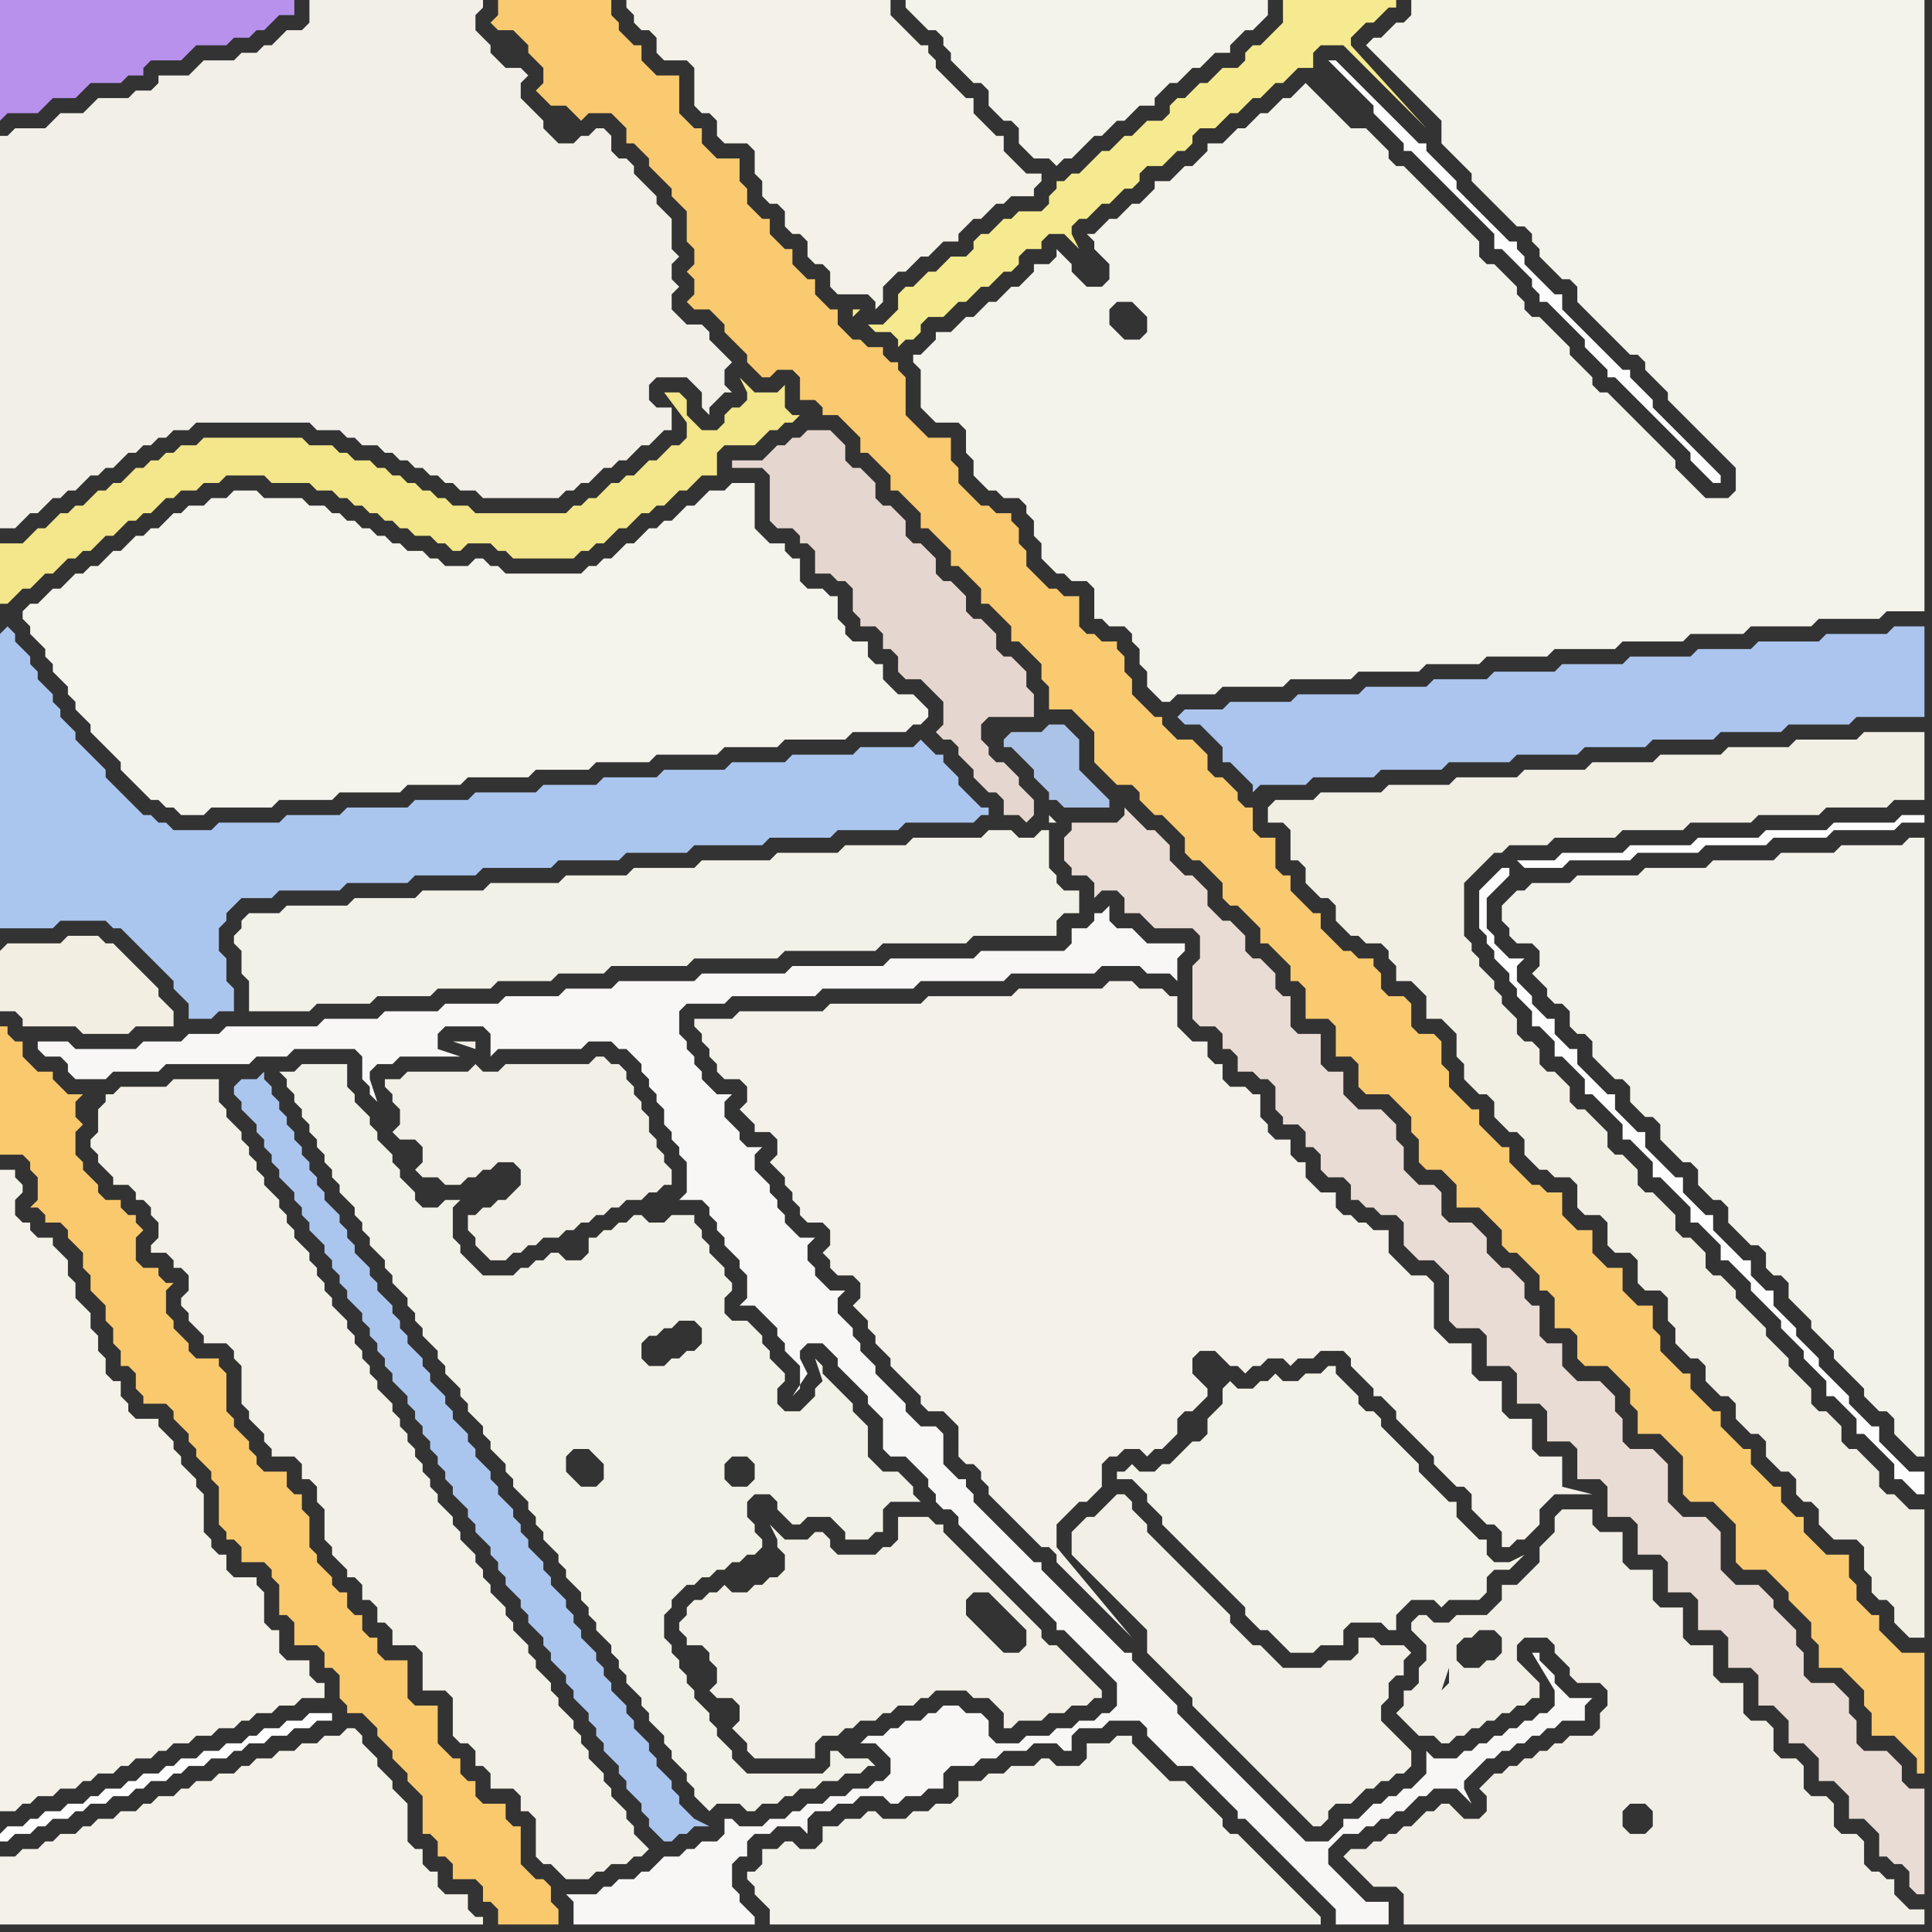 <svg width="256" height="256" xmlns="http://www.w3.org/2000/svg"><rect width="100%" height="100%" fill="#333333" stroke="none"/><script> 
var tempColor;
function hoverPath(evt){
obj = evt.target;
tempColor = obj.getAttribute("fill");
obj.setAttribute("fill","red");
//alert(tempColor);
//obj.setAttribute("stroke","red");}
function recoverPath(evt){
obj = evt.target;
obj.setAttribute("fill", tempColor);
//obj.setAttribute("stroke", tempColor);
}</script><path onmouseover="hoverPath(evt)" onmouseout="recoverPath(evt)" fill="rgb(243,241,232)" d="M  0,248l 0,7 64,0 0,-1 -1,0 -1,-1 0,-2 -3,0 -1,-1 0,-2 -1,0 -1,-1 0,-2 -1,0 -1,-1 0,-5 -1,-1 -1,-1 0,-1 -1,-1 -1,-1 0,-1 -1,-1 -1,-1 0,-1 -1,-1 -1,0 -1,1 -2,0 -1,1 -2,0 -1,1 -2,0 -1,1 -2,0 -1,1 -1,0 -1,1 -2,0 -1,1 -2,0 -1,1 -1,0 -1,1 -2,0 -1,1 -1,0 -1,1 -2,0 -1,1 -2,0 -1,1 -1,0 -1,1 -2,0 -1,1 -1,0 -1,1 -2,0 -1,1 -2,0Z"/>
<path onmouseover="hoverPath(evt)" onmouseout="recoverPath(evt)" fill="rgb(171,198,238)" d="M  31,144l 0,1 1,1 0,1 1,1 1,1 0,1 1,1 0,1 1,1 0,1 1,1 0,1 1,1 1,1 0,1 1,1 0,1 1,1 0,1 1,1 1,1 0,1 1,1 0,1 1,1 0,1 1,1 0,1 1,1 1,1 0,1 1,1 0,1 1,1 0,1 1,1 0,1 1,1 0,1 1,1 1,1 0,1 1,1 0,1 1,1 0,1 1,1 0,1 1,1 0,1 1,1 0,1 1,1 0,1 1,1 1,1 0,1 1,1 0,1 1,1 1,1 0,1 1,1 0,1 1,1 0,1 1,1 1,1 0,1 1,1 0,1 1,1 1,1 0,1 1,1 0,1 1,1 1,1 0,1 1,1 0,1 1,1 1,1 0,1 1,1 0,1 1,1 0,1 1,1 1,1 0,1 1,1 0,1 1,1 1,1 0,1 1,1 0,1 1,1 1,1 1,0 1,-1 1,0 1,-1 2,0 -2,-1 -1,-1 -1,-1 0,-1 -1,-1 0,-1 -1,-1 -1,-1 0,-1 -1,-1 0,-1 -1,-1 -1,-1 0,-1 -1,-1 0,-1 -1,-1 -1,-1 0,-1 -1,-1 0,-1 -1,-1 0,-1 -1,-1 -1,-1 0,-1 -1,-1 0,-1 -1,-1 0,-1 -1,-1 -1,-1 0,-1 -1,-1 0,-1 -1,-1 -1,-1 0,-1 -1,-1 0,-1 -1,-1 0,-1 -1,-1 -1,-1 0,-1 -1,-1 0,-1 -1,-1 -1,-1 0,-1 -1,-1 0,-1 -1,-1 -1,-1 0,-1 -1,-1 0,-1 -1,-1 -1,-1 0,-1 -1,-1 0,-1 -1,-1 -1,-1 0,-1 -1,-1 0,-1 -1,-1 0,-1 -1,-1 -1,-1 0,-1 -1,-1 0,-1 -1,-1 -1,-1 0,-1 -1,-1 0,-1 -1,-1 0,-1 -1,-1 -1,-1 0,-1 -1,-1 0,-1 -1,-1 0,-1 -1,-1 0,-1 -1,-1 0,-1 -1,-1 0,-1 -1,-1 0,-1 -1,-1 0,-1 -1,-1 0,-1 -1,1 -2,0 -1,1Z"/>
<path onmouseover="hoverPath(evt)" onmouseout="recoverPath(evt)" fill="rgb(242,241,231)" d="M  38,144l 0,0 1,1 0,1 1,1 0,1 1,1 0,1 1,1 0,1 1,1 0,1 1,1 0,1 1,1 0,1 1,1 1,1 0,1 1,1 0,1 1,1 0,1 1,1 1,1 0,1 1,1 0,1 2,2 0,1 1,1 0,1 1,1 0,1 1,1 1,1 0,1 1,1 0,1 1,1 1,1 0,1 1,1 0,1 1,1 1,1 0,1 1,1 0,1 1,1 1,1 0,1 1,1 0,1 1,1 1,1 0,1 1,1 0,1 1,1 0,1 1,1 1,1 0,1 1,1 0,1 1,1 1,1 0,1 1,1 0,1 1,1 0,1 1,1 1,1 0,1 1,1 0,1 1,1 0,1 1,1 1,1 0,1 1,1 0,1 1,1 1,1 0,1 1,1 0,1 1,1 1,1 0,1 1,1 0,1 1,1 1,1 1,-1 3,0 1,1 1,0 1,-1 2,0 1,-1 1,0 1,-1 2,0 1,-1 2,0 1,-1 2,0 1,-1 1,0 -1,-1 -3,0 -1,-1 -1,0 0,2 -1,1 -10,0 -1,-1 -1,-1 0,-1 -1,-1 -1,-1 0,-1 -1,-1 0,-1 -1,-1 -1,-1 0,-1 -1,-1 0,-1 -1,-1 0,-1 -1,-1 0,-1 -1,-1 0,-3 1,-1 0,-1 1,-1 1,-1 1,0 1,-1 1,0 1,-1 1,0 1,-1 1,0 1,-1 1,0 1,-1 0,-1 -1,-1 0,-1 -1,-1 0,-2 1,-1 2,0 1,1 0,1 1,1 1,1 1,0 1,-1 3,0 1,1 1,1 0,1 3,0 1,-1 1,0 0,-3 1,-1 4,0 -1,-1 0,-1 -1,-1 -1,-1 -2,0 -1,-1 -1,-1 0,-4 -1,-1 -1,-1 0,-1 -1,-1 -1,-1 -1,-1 -1,-1 0,-1 -1,-1 1,3 -1,1 0,1 -1,1 -1,1 -2,0 -1,-1 0,-2 1,-1 0,-1 -1,-1 0,0 -1,-1 0,-1 -1,-1 0,-1 -1,-1 -1,-1 -2,0 -1,-1 0,-2 1,-1 0,-1 -1,-1 0,-1 -1,-1 -1,-1 0,-1 -1,-1 0,-1 -1,-1 0,-1 -3,0 -1,1 -2,0 -1,-1 -1,0 -1,1 -1,0 -1,1 -1,0 -1,1 -1,0 0,2 -1,1 -2,0 -1,-1 -1,0 -1,1 -1,0 -1,1 -1,0 -1,1 -4,0 -1,-1 -1,-1 -1,-1 0,-1 -1,-1 0,-4 1,-1 -2,0 -1,1 -2,0 -1,-1 0,-1 -1,-1 -1,-1 0,-1 -1,-1 0,-1 -1,-1 -1,-1 0,-1 -1,-1 0,-1 -1,-1 -1,-1 0,-1 -1,-1 0,-3 -6,0 -1,1 -2,0 1,1 0,1 61,53 -2,0 -1,-1 0,-2 1,-1 2,0 1,1 0,2 -1,1 -61,-53 55,32 0,2 -1,1 -1,0 -1,1 -1,0 -1,1 -2,0 -1,-1 0,-2 1,-1 1,0 1,-1 1,0 1,-1 2,0 1,1 -55,-32 38,52 -1,-1 0,-2 1,-1 2,0 2,2 0,2 -1,1 -2,0 -1,-1 -38,-52Z"/>
<path onmouseover="hoverPath(evt)" onmouseout="recoverPath(evt)" fill="rgb(243,242,234)" d="M  100,248l -1,0 0,1 1,1 0,1 1,1 1,1 0,2 73,0 0,-1 -1,-1 0,0 -1,-1 -1,-1 -1,-1 -1,-1 -1,-1 -1,-1 -1,-1 -1,-1 -1,-1 -1,-1 -1,0 -1,-1 0,-1 -1,-1 -1,-1 -1,-1 -1,-1 -1,-1 -2,0 -1,-1 -1,-1 -1,-1 -1,-1 -1,-1 0,-1 -2,0 -1,1 -3,0 0,2 -1,1 -3,0 -1,-1 -1,0 -1,1 -3,0 -1,1 -2,0 -1,1 -3,0 0,2 -1,1 -2,0 -1,1 -2,0 -1,1 -3,0 -1,-1 -1,0 -1,1 -2,0 -1,1 -2,0 0,2 -1,1 -2,0 -1,-1 -1,0 -1,1 -2,0 0,2 -1,1Z"/>
<path onmouseover="hoverPath(evt)" onmouseout="recoverPath(evt)" fill="rgb(243,241,233)" d="M  175,179l 3,0 1,1 0,1 1,1 1,1 1,1 0,1 1,0 1,1 1,1 0,1 1,1 1,1 1,1 1,1 1,1 0,1 1,1 1,1 1,1 1,0 1,1 0,2 1,1 1,1 1,0 1,1 0,2 1,0 1,-1 1,0 1,-1 1,-1 0,-2 1,-1 1,-1 5,0 -4,-1 0,-4 -3,0 -1,-1 0,-4 -3,0 -1,-1 0,-4 -3,0 -1,-1 0,-4 -3,0 -1,-1 -1,-1 0,-6 -1,-1 -2,0 -1,-1 -1,-1 -1,-1 0,-3 -2,0 -1,-1 -1,0 -1,-1 -1,0 -1,-1 0,-2 -2,0 -1,-1 -1,-1 0,-2 -1,0 -1,-1 0,-2 -2,0 -1,-1 0,-1 -1,-1 0,-3 -1,0 -1,-1 -2,0 -1,-1 0,-2 -1,0 -1,-1 0,-2 -2,0 -1,-1 -1,-1 0,-4 -1,0 -1,-1 -3,0 -1,-1 -3,0 -1,1 -11,0 -1,1 -11,0 -1,1 -12,0 -1,1 -11,0 -1,1 -5,0 0,1 1,1 0,1 1,1 0,1 1,1 0,1 1,1 2,0 1,1 0,2 -1,1 1,1 1,1 0,1 2,0 1,1 0,2 -1,1 1,1 0,0 1,1 0,1 1,1 0,1 1,1 0,1 1,1 2,0 1,1 0,2 -1,1 1,1 0,1 1,1 2,0 1,1 0,2 -1,1 1,1 0,0 1,1 0,1 1,1 0,1 1,1 1,1 0,1 1,1 1,1 1,1 1,1 0,1 1,1 2,0 1,1 1,1 0,4 1,1 1,0 1,1 0,1 1,1 0,1 1,1 1,1 1,1 1,1 1,1 1,1 1,1 1,0 1,1 0,1 1,1 1,1 1,1 1,1 1,1 1,1 1,1 1,1 1,1 1,1 -10,-12 0,-3 3,-3 1,0 1,-1 1,-1 0,-3 1,-1 1,0 1,-1 2,0 1,1 1,-1 1,0 1,-1 1,-1 0,-2 1,-1 1,0 2,-2 0,-1 -1,-1 0,0 -1,-1 0,-2 1,-1 2,0 1,1 1,1 1,0 1,1 1,-1 1,0 1,-1 2,0 1,1 1,-1 2,0 1,-1Z"/>
<path onmouseover="hoverPath(evt)" onmouseout="recoverPath(evt)" fill="rgb(253,253,253)" d="M  177,8l -1,0 1,1 0,0 3,3 1,1 1,1 0,1 1,1 1,1 1,1 1,1 0,1 1,0 1,1 1,1 1,1 1,1 1,1 1,1 1,1 1,1 1,1 1,1 1,1 0,2 1,0 1,1 1,1 1,1 1,1 0,1 1,1 0,1 1,0 1,1 1,1 1,1 1,1 1,1 0,1 1,1 1,1 1,1 0,1 1,0 1,1 1,1 1,1 1,1 1,1 1,1 1,1 1,1 1,1 1,1 0,1 1,1 1,1 1,1 1,0 0,-1 -1,-1 0,0 -1,-1 -1,-1 -1,-1 -1,-1 -1,-1 -1,-1 -1,-1 -1,-1 0,-1 -1,-1 -1,-1 -1,-1 0,-1 -1,0 -1,-1 -1,-1 -1,-1 -1,-1 -1,-1 -1,-1 -1,-1 -1,-1 0,-2 -1,0 -1,-1 -1,-1 -1,-1 -1,-1 0,-1 -1,-1 0,-1 -1,0 -1,-1 -1,-1 -1,-1 -1,-1 -1,-1 -1,-1 -1,-1 0,-1 -1,-1 -1,-1 -1,-1 -1,-1 0,-1 -1,0 -1,-1 -1,-1 -1,-1 -1,-1 -1,-1 -1,-1 -1,-1 -1,-1 -1,-1 -1,-1 -1,-1Z"/>
<path onmouseover="hoverPath(evt)" onmouseout="recoverPath(evt)" fill="rgb(241,238,229)" d="M  218,243l -2,0 -1,-1 0,-2 1,-1 2,0 1,1 0,2 -1,1 13,12 24,0 0,-2 -2,0 -1,-1 -1,-1 0,-2 -1,0 -1,-1 -1,0 -1,-1 0,-3 -1,-1 -2,0 -1,-1 0,-3 -1,-1 -2,0 -1,-1 0,-3 -1,-1 -2,0 -1,-1 0,-3 -1,-1 -2,0 -1,-1 0,-4 -3,0 -1,-1 0,-4 -3,0 -1,-1 0,-4 -3,0 -1,-1 0,-4 -3,0 -1,-1 0,-4 -3,0 -1,-1 0,-2 -4,0 -1,1 0,2 -1,1 -1,1 0,2 -1,1 -1,1 -1,1 -2,0 0,2 -2,2 -4,0 -1,1 -2,0 -1,-1 -1,0 -1,1 0,1 1,1 0,0 1,1 0,2 -1,1 0,2 -1,1 -1,0 0,2 -1,1 1,1 0,0 1,1 1,1 2,0 1,1 1,0 1,-1 1,0 1,-1 1,0 1,-1 1,0 1,-1 1,0 1,-1 1,0 1,-1 1,0 0,-2 -1,-1 0,0 -1,-1 -1,-1 0,-2 1,-1 3,0 1,1 0,1 1,1 1,1 0,1 1,1 3,0 1,1 0,2 -1,1 0,2 -1,1 -3,0 -1,1 -1,0 -1,1 -1,0 -1,1 -1,0 -1,1 -1,0 -1,1 -1,0 -2,2 1,1 0,2 -1,1 -2,0 -1,-1 -1,-1 -1,0 -1,1 -1,0 -1,1 -1,1 -1,0 -1,1 -1,0 -1,1 -1,0 -1,1 -2,0 -1,1 1,1 0,0 1,1 1,1 1,1 3,0 1,1 0,4 45,0 -13,-12 -31,9 2,0 1,-1 1,0 1,-1 1,0 1,-1 1,0 1,-1 0,0 -9,4 31,-9 -22,4 0,-1 -1,-1 0,0 1,2 22,-4 -24,2 -1,0 -1,1 -1,0 -1,1 -1,0 -1,1 -1,0 -1,1 0,0 8,-4 24,-2 -32,7 0,0 32,-7 -29,-19 0,0 29,19 -19,-26 0,2 -1,1 -1,0 -1,1 -2,0 -1,-1 0,-2 1,-1 1,0 1,-1 2,0 1,1 19,26 -26,-22 0,2 -1,1 0,0 1,-3 26,22 -27,-23 0,0 27,23Z"/>
<path onmouseover="hoverPath(evt)" onmouseout="recoverPath(evt)" fill="rgb(250,201,109)" d="M  1,137l 0,-1 -1,0 0,17 3,0 1,1 0,1 1,1 0,3 -1,1 1,0 1,1 0,1 2,0 1,1 0,1 1,1 1,1 0,2 1,1 0,2 1,1 1,1 0,2 1,1 0,2 1,1 0,2 1,0 1,1 0,2 1,1 0,1 3,0 1,1 0,1 1,1 1,1 0,1 1,1 0,1 1,1 1,1 0,1 1,1 0,5 1,1 0,1 1,0 1,1 0,2 3,0 1,1 0,1 1,1 0,4 1,0 1,1 0,3 3,0 1,1 0,2 1,0 1,1 0,3 1,1 0,1 2,0 1,1 1,1 0,1 1,1 1,1 0,1 1,1 1,1 0,1 1,1 1,1 0,5 1,0 1,1 0,2 1,0 1,1 0,2 3,0 1,1 0,2 1,0 1,1 0,2 8,0 0,-2 -1,-1 0,-2 -1,-1 -1,0 -1,-1 -1,-1 0,-5 -1,0 -1,-1 0,-2 -3,0 -1,-1 0,-2 -1,0 -1,-1 0,-2 -1,0 -1,-1 -1,-1 0,-5 -3,0 -1,-1 0,-5 -3,0 -1,-1 0,-2 -1,0 -1,-1 0,-2 -1,0 -1,-1 0,-2 -1,0 -1,-1 0,-1 -1,-1 -1,-1 0,-1 -1,-1 0,-4 -1,-1 0,-2 -1,0 -1,-1 0,-2 -3,0 -1,-1 0,-1 -1,-1 0,-1 -1,-1 -1,-1 0,-1 -1,-1 0,-5 -1,-1 0,-1 -3,0 -1,-1 0,-1 -1,-1 -1,-1 0,-1 -1,-1 0,-3 1,-1 -1,0 -1,-1 0,-1 -2,0 -1,-1 0,-3 1,-1 -1,-1 0,-1 -1,0 -1,-1 0,-1 -2,0 -1,-1 0,-1 -1,-1 -1,-1 0,-1 -1,-1 0,-3 1,-1 -1,-1 0,-2 1,-1 -2,0 -2,-2 0,-1 -2,0 -1,-1 -1,-1 0,-2 -1,0 -1,-1Z"/>
<path onmouseover="hoverPath(evt)" onmouseout="recoverPath(evt)" fill="rgb(244,243,236)" d="M  3,81l 0,1 1,1 0,1 1,1 1,1 0,1 1,1 0,1 1,1 1,1 0,1 1,1 0,1 1,1 1,1 0,1 1,1 1,1 1,1 1,1 0,1 1,1 1,1 1,1 1,1 1,0 1,1 1,0 1,1 3,0 1,-1 8,0 1,-1 7,0 1,-1 8,0 1,-1 7,0 1,-1 8,0 1,-1 7,0 1,-1 7,0 1,-1 8,0 1,-1 7,0 1,-1 8,0 1,-1 7,0 1,-1 1,0 1,-1 0,-1 -1,-1 0,0 -1,-1 -2,0 -1,-1 -1,-1 0,-2 -1,0 -1,-1 0,-2 -2,0 -1,-1 0,-1 -1,-1 0,-3 -1,0 -1,-1 -2,0 -1,-1 0,-3 -1,0 -1,-1 0,-1 -2,0 -1,-1 -1,-1 0,-6 -3,0 -1,1 -2,0 -1,1 -1,1 -1,0 -2,2 -1,0 -1,1 -1,0 -1,1 -1,1 -1,0 -1,1 -1,1 -1,0 -1,1 -1,0 -1,1 -10,0 -1,-1 -1,0 -1,-1 -1,0 -1,1 -3,0 -1,-1 -1,0 -1,-1 -2,0 -1,-1 -1,0 -1,-1 -1,0 -1,-1 -1,0 -1,-1 -1,0 -1,-1 -1,0 -1,-1 -2,0 -1,-1 -5,0 -1,-1 -3,0 -1,1 -2,0 -1,1 -2,0 -1,1 -1,0 -1,1 -1,1 -1,0 -1,1 -1,0 -1,1 -1,1 -1,0 -1,1 -1,1 -1,0 -1,1 -1,0 -2,2 -1,0 -1,1 -1,1 -1,0 -1,1Z"/>
<path onmouseover="hoverPath(evt)" onmouseout="recoverPath(evt)" fill="rgb(250,202,112)" d="M  71,0l -5,0 0,2 -1,1 1,1 2,0 1,1 1,1 0,1 1,1 1,1 0,2 -1,1 1,1 1,1 2,0 1,1 1,1 1,-1 3,0 1,1 1,1 0,2 1,0 1,1 1,1 0,1 1,1 1,1 1,1 0,1 1,1 1,1 0,4 1,1 0,2 -1,1 1,1 0,2 -1,1 1,1 2,0 1,1 1,1 0,1 1,1 1,1 1,1 0,1 1,1 1,1 1,0 1,-1 2,0 1,1 0,3 2,0 1,1 0,1 2,0 1,1 1,1 1,1 0,2 1,0 1,1 1,1 1,1 0,2 1,0 1,1 1,1 1,1 0,2 1,0 1,1 1,1 1,1 0,2 1,0 1,1 1,1 1,1 0,2 1,0 1,1 1,1 1,1 0,2 1,0 1,1 1,1 1,1 0,2 1,1 0,3 3,0 1,1 1,1 1,1 0,4 1,1 1,1 1,1 2,0 1,1 0,1 1,1 1,1 1,0 1,1 1,1 1,1 0,2 1,1 1,0 1,1 1,1 1,1 0,2 1,1 1,0 1,1 1,1 1,1 0,2 1,0 1,1 1,1 1,1 0,2 1,0 1,1 0,4 3,0 1,1 0,4 2,0 1,1 0,3 1,1 3,0 1,1 1,1 1,1 0,2 1,1 0,3 1,1 2,0 1,1 1,1 0,3 3,0 1,1 1,1 1,1 0,2 1,1 1,0 1,1 1,1 1,1 0,2 1,0 1,1 0,4 2,0 1,1 0,3 1,1 3,0 1,1 1,1 1,1 0,2 1,1 0,3 3,0 1,1 1,1 1,1 0,5 1,1 3,0 1,1 1,1 1,1 0,5 1,1 3,0 1,1 1,1 1,1 0,1 1,1 1,1 1,1 0,2 1,1 0,3 3,0 1,1 1,1 1,1 0,2 1,1 0,3 3,0 1,1 1,1 1,1 0,2 1,0 0,-16 -3,0 -1,-1 -1,-1 -1,-1 0,-2 -1,0 -1,-1 -1,-1 0,-2 -1,-1 0,-3 -3,0 -1,-1 -1,-1 -1,-1 0,-2 -1,0 -1,-1 -1,-1 0,-2 -1,0 -1,-1 -1,-1 -1,-1 0,-2 -1,0 -1,-1 -1,-1 -1,-1 0,-2 -1,0 -1,-1 -1,-1 -1,-1 0,-2 -1,0 -1,-1 -1,-1 -1,-1 0,-2 -1,-1 0,-3 -2,0 -1,-1 -1,-1 0,-3 -2,0 -1,-1 -1,-1 0,-3 -2,0 -1,-1 -1,-1 0,-3 -2,0 -1,-1 -1,0 -1,-1 -1,-1 -1,-1 0,-2 -1,0 -1,-1 -1,-1 -1,-1 0,-2 -1,0 -1,-1 -1,-1 -1,-1 0,-2 -1,-1 0,-3 -1,-1 -2,0 -1,-1 0,-3 -1,-1 -2,0 -1,-1 0,-2 -1,-1 0,-1 -2,0 -1,-1 -1,0 -1,-1 -1,-1 -1,-1 0,-2 -1,0 -1,-1 -1,-1 -1,-1 0,-2 -1,0 -1,-1 0,-4 -2,0 -1,-1 0,-3 -1,0 -1,-1 0,-1 -1,-1 -1,-1 -1,0 -1,-1 0,-2 -1,-1 -1,-1 -2,0 -1,-1 -1,-1 0,-1 -1,0 -1,-1 -1,-1 -1,-1 0,-2 -1,-1 0,-2 -1,-1 0,-1 -2,0 -1,-1 -1,0 -1,-1 0,-4 -2,0 -1,-1 -1,0 -1,-1 -1,-1 -1,-1 0,-2 -1,-1 0,-2 -1,-1 0,-1 -2,0 -1,-1 -1,0 -1,-1 -1,-1 -1,-1 0,-2 -1,-1 0,-3 -3,0 -1,-1 -1,-1 -1,-1 0,-5 -1,-1 0,-1 -1,0 -1,-1 0,-1 -2,0 -1,-1 -1,0 -1,-1 -1,-1 0,-2 -1,0 -1,-1 -1,-1 0,-2 -1,0 -1,-1 -1,-1 0,-2 -1,0 -1,-1 -1,-1 0,-2 -1,0 -1,-1 -1,-1 0,-2 -1,-1 0,-3 -3,0 -1,-1 -1,-1 0,-2 -1,0 -1,-1 -1,-1 0,-5 -3,0 -1,-1 -1,-1 0,-2 -1,0 -1,-1 -1,-1 0,-1 -1,-1 0,-2Z"/>
<path onmouseover="hoverPath(evt)" onmouseout="recoverPath(evt)" fill="rgb(243,241,232)" d="M  85,0l -2,0 0,1 1,1 0,1 1,1 1,0 1,1 0,2 1,1 3,0 1,1 0,5 1,1 1,0 1,1 0,2 1,1 3,0 1,1 0,3 1,1 0,2 1,1 1,0 1,1 0,2 1,1 1,0 1,1 0,2 1,1 1,0 1,1 0,2 1,1 4,0 1,1 0,1 1,-1 0,-2 1,-1 1,-1 1,0 1,-1 1,-1 1,0 1,-1 1,-1 2,0 0,-1 2,-2 1,0 1,-1 1,-1 1,0 1,-1 3,0 0,-1 1,-1 0,-1 -2,0 -1,-1 -1,-1 -1,-1 0,-2 -1,0 -1,-1 -1,-1 -1,-1 0,-2 -1,0 -1,-1 -1,-1 -1,-1 -1,-1 0,-1 -1,-1 0,-1 -1,0 -1,-1 -1,-1 -1,-1 -1,-1 0,-2Z"/>
<path onmouseover="hoverPath(evt)" onmouseout="recoverPath(evt)" fill="rgb(244,243,235)" d="M  122,0l -2,0 0,1 1,1 0,0 1,1 1,1 1,0 1,1 0,1 1,1 0,1 1,1 1,1 1,1 1,0 1,1 0,2 1,1 1,1 1,0 1,1 0,2 1,1 1,1 2,0 1,1 1,-1 1,0 2,-2 1,-1 1,0 1,-1 1,-1 1,0 1,-1 1,-1 2,0 0,-1 1,-1 1,-1 1,0 2,-2 1,0 1,-1 1,-1 2,0 0,-1 1,-1 1,-1 1,0 1,-1 1,-1 0,-2Z"/>
<path onmouseover="hoverPath(evt)" onmouseout="recoverPath(evt)" fill="rgb(242,239,232)" d="M  1,18l -1,0 0,52 2,0 1,-1 0,0 1,-1 1,0 1,-1 1,-1 1,0 1,-1 1,0 1,-1 1,-1 1,0 1,-1 1,0 1,-1 1,-1 1,0 1,-1 1,0 1,-1 1,0 1,-1 2,0 1,-1 15,0 1,1 3,0 1,1 1,0 1,1 2,0 1,1 1,0 1,1 1,0 1,1 1,0 1,1 1,0 1,1 1,0 1,1 2,0 1,1 10,0 1,-1 1,0 1,-1 1,0 1,-1 1,-1 1,0 1,-1 1,0 1,-1 1,-1 1,0 1,-1 1,-1 1,0 0,-3 -2,0 -1,-1 0,-2 1,-1 4,0 1,1 1,1 0,2 1,1 0,-1 1,-1 0,0 1,-1 1,0 -1,-1 0,-2 1,-1 -1,-1 -1,-1 -1,-1 0,-1 -1,-1 -2,0 -1,-1 -1,-1 0,-2 1,-1 -1,-1 0,-2 1,-1 -1,-1 0,-4 -1,-1 -1,-1 0,-1 -1,-1 -1,-1 -1,-1 0,-1 -1,-1 -1,0 -1,-1 0,-2 -1,-1 -1,0 -1,1 -1,0 -1,1 -2,0 -1,-1 -1,-1 0,-1 -1,-1 -1,-1 -1,-1 0,-2 1,-1 -1,-1 -2,0 -1,-1 -1,-1 0,-1 -1,-1 -1,-1 0,-2 1,-1 0,-1 -23,0 0,3 -1,1 -2,0 -2,2 -1,0 -1,1 -2,0 -1,1 -4,0 -1,1 -1,1 -4,0 0,1 -1,1 -2,0 -1,1 -4,0 -2,2 -3,0 -1,1 -1,1 -4,0 -1,1Z"/>
<path onmouseover="hoverPath(evt)" onmouseout="recoverPath(evt)" fill="rgb(242,241,232)" d="M  32,122l 0,1 -1,1 0,1 1,1 0,3 1,1 0,4 8,0 1,-1 7,0 1,-1 7,0 1,-1 7,0 1,-1 7,0 1,-1 6,0 1,-1 10,0 1,-1 11,0 1,-1 12,0 1,-1 11,0 1,-1 11,0 0,-2 1,-1 2,0 0,-3 -2,0 -1,-1 0,-1 -1,-1 0,-5 -1,0 -1,1 -2,0 -1,-1 -3,0 -1,1 -9,0 -1,1 -8,0 -1,1 -8,0 -1,1 -9,0 -1,1 -8,0 -1,1 -8,0 -1,1 -9,0 -1,1 -8,0 -1,1 -8,0 -1,1 -8,0 -1,1 -4,0 -1,1 107,-13 1,0 -1,-1 0,1 -107,13Z"/>
<path onmouseover="hoverPath(evt)" onmouseout="recoverPath(evt)" fill="rgb(241,239,230)" d="M  63,161l -1,0 0,2 1,1 0,1 1,1 1,1 2,0 1,-1 1,0 1,-1 1,0 1,-1 2,0 1,-1 1,0 1,-1 1,0 1,-1 1,0 1,-1 1,0 1,-1 2,0 1,-1 1,0 1,-1 1,0 0,-2 -1,-1 0,-1 -1,-1 0,-1 -1,-1 0,-2 -1,-1 0,-1 -1,-1 0,-1 -1,-1 0,-1 -1,-1 -1,0 -1,-1 -1,0 -1,1 -11,0 -1,1 -2,0 -1,-1 0,0 -1,1 -8,0 -1,1 -2,0 0,1 1,1 0,1 1,1 0,2 -1,1 1,1 2,0 1,1 0,2 -1,1 1,1 2,0 1,1 2,0 1,-1 1,0 1,-1 1,0 1,-1 2,0 1,1 0,2 -1,1 -1,1 -1,0 -1,1 -1,0 -1,1 0,-23 -3,0 3,1Z"/>
<path onmouseover="hoverPath(evt)" onmouseout="recoverPath(evt)" fill="rgb(172,195,232)" d="M  133,98l 0,1 1,0 1,1 1,1 1,1 0,1 1,1 1,1 0,1 1,0 1,1 6,0 0,-1 -1,-1 0,0 -1,-1 -1,-1 -1,-1 0,-4 -1,-1 -1,-1 -2,0 -1,1 -4,0 -1,1Z"/>
<path onmouseover="hoverPath(evt)" onmouseout="recoverPath(evt)" fill="rgb(243,230,139)" d="M  0,75l 0,5 1,0 1,-1 1,-1 1,0 1,-1 1,-1 1,0 1,-1 1,-1 1,0 1,-1 1,0 1,-1 1,-1 1,0 1,-1 1,-1 1,0 1,-1 1,0 1,-1 1,-1 1,0 1,-1 2,0 1,-1 2,0 1,-1 5,0 1,1 5,0 1,1 2,0 1,1 1,0 1,1 1,0 1,1 1,0 1,1 1,0 1,1 1,0 1,1 2,0 1,1 1,0 1,1 1,0 1,-1 3,0 1,1 1,0 1,1 8,0 1,-1 1,0 1,-1 1,0 1,-1 1,-1 1,0 1,-1 1,-1 1,0 1,-1 1,0 1,-1 1,-1 1,0 1,-1 1,-1 2,0 0,-3 1,-1 4,0 1,-1 1,-1 1,0 1,-1 1,0 1,-1 -1,0 -1,-1 0,-3 -1,1 -3,0 -1,-1 -1,-1 1,2 0,1 -1,1 -1,0 -1,1 0,1 -1,1 -2,0 -1,-1 -1,-1 0,-2 -1,-1 -2,0 3,4 0,2 -1,1 -1,0 -1,1 -1,1 -1,0 -1,1 -1,1 -1,0 -1,1 -1,0 -1,1 -1,1 -1,0 -1,1 -1,0 -1,1 -12,0 -1,-1 -2,0 -1,-1 -1,0 -1,-1 -1,0 -1,-1 -1,0 -1,-1 -1,0 -1,-1 -1,0 -1,-1 -2,0 -1,-1 -1,0 -1,-1 -3,0 -1,-1 -13,0 -1,1 -2,0 -1,1 -1,0 -1,1 -1,0 -1,1 -1,0 -1,1 -1,1 -1,0 -1,1 -1,0 -1,1 -1,1 -1,0 -1,1 -1,0 -1,1 -1,1 -1,0 -1,1 -1,1 -3,0Z"/>
<path onmouseover="hoverPath(evt)" onmouseout="recoverPath(evt)" fill="rgb(254,254,254)" d="M  0,243l 0,1 1,0 1,-1 2,0 1,-1 1,0 1,-1 2,0 1,-1 1,0 1,-1 2,0 1,-1 2,0 1,-1 1,0 1,-1 2,0 1,-1 1,0 1,-1 2,0 1,-1 2,0 1,-1 1,0 1,-1 2,0 1,-1 2,0 1,-1 2,0 1,-1 2,0 0,-1 -3,0 -1,1 -2,0 -1,1 -2,0 -1,1 -1,0 -1,1 -2,0 -1,1 -2,0 -1,1 -2,0 -1,1 -1,0 -1,1 -2,0 -1,1 -1,0 -1,1 -2,0 -1,1 -1,0 -1,1 -2,0 -1,1 -2,0 -1,1 -1,0 -1,1 -2,0 -1,1Z"/>
<path onmouseover="hoverPath(evt)" onmouseout="recoverPath(evt)" fill="rgb(243,240,231)" d="M  13,147l 0,3 -1,1 0,1 1,1 0,1 1,1 1,1 0,1 2,0 1,1 0,1 1,0 1,1 0,1 1,1 0,2 -1,1 0,1 2,0 1,1 0,1 1,0 1,1 0,2 -1,1 0,1 1,1 0,1 1,1 1,1 0,1 3,0 1,1 0,1 1,1 0,5 1,1 0,1 1,1 1,1 0,1 1,1 0,1 3,0 1,1 0,2 1,0 1,1 0,2 1,1 0,4 1,1 0,1 1,1 1,1 0,1 1,0 1,1 0,2 1,0 1,1 0,2 1,0 1,1 0,2 3,0 1,1 0,5 3,0 1,1 0,5 1,1 1,0 1,1 0,2 1,0 1,1 0,2 3,0 1,1 0,2 1,0 1,1 0,5 1,1 1,0 1,1 1,1 3,0 1,-1 1,0 1,-1 2,0 1,-1 1,0 1,-1 -1,-1 0,0 -1,-1 0,-1 -1,-1 0,-1 -1,-1 -1,-1 0,-1 -1,-1 0,-1 -1,-1 -1,-1 0,-1 -1,-1 0,-1 -1,-1 0,-1 -1,-1 -1,-1 0,-1 -1,-1 0,-1 -1,-1 -1,-1 0,-1 -1,-1 0,-1 -1,-1 -1,-1 0,-1 -1,-1 0,-1 -1,-1 -1,-1 0,-1 -1,-1 0,-1 -1,-1 0,-1 -1,-1 -1,-1 0,-1 -1,-1 0,-1 -1,-1 -1,-1 0,-1 -1,-1 0,-1 -1,-1 0,-1 -1,-1 0,-1 -1,-1 0,-1 -1,-1 0,-1 -1,-1 0,-1 -1,-1 -1,-1 0,-1 -1,-1 0,-1 -1,-1 0,-1 -1,-1 0,-1 -1,-1 0,-1 -1,-1 -1,-1 0,-1 -1,-1 0,-1 -1,-1 0,-1 -1,-1 0,-1 -1,-1 -1,-1 0,-1 -1,-1 0,-1 -1,-1 0,-1 -1,-1 -1,-1 0,-1 -1,-1 0,-1 -1,-1 0,-1 -1,-1 0,-1 -2,-2 0,-1 -1,-1 0,-3 -6,0 -1,1 -6,0 -1,1 -1,0 0,1 -1,1Z"/>
<path onmouseover="hoverPath(evt)" onmouseout="recoverPath(evt)" fill="rgb(248,247,246)" d="M  79,251l -4,0 1,1 0,3 24,0 0,-1 -1,-1 0,0 -1,-1 0,-1 -1,-1 0,-3 1,-1 1,0 0,-2 1,-1 2,0 1,-1 3,0 1,1 0,-2 1,-1 2,0 1,-1 2,0 1,-1 3,0 1,1 1,0 1,-1 2,0 1,-1 2,0 0,-2 1,-1 3,0 1,-1 2,0 1,-1 3,0 1,-1 3,0 1,1 1,0 0,-2 1,-1 3,0 1,-1 4,0 1,1 0,1 1,1 1,1 1,1 1,1 2,0 1,1 1,1 1,1 1,1 1,1 1,1 0,1 1,0 1,1 1,1 1,1 1,1 1,1 1,1 1,1 1,1 1,1 1,1 1,1 1,1 0,2 7,0 0,-3 -3,0 -1,-1 -1,-1 -1,-1 -1,-1 -1,-1 0,-2 1,-1 1,-1 2,0 1,-1 1,0 1,-1 1,0 1,-1 1,0 1,-1 1,-1 1,0 1,-1 3,0 1,1 1,1 -1,-2 0,-1 1,-1 1,-1 1,-1 1,0 1,-1 1,0 1,-1 1,0 1,-1 1,0 1,-1 1,0 1,-1 3,0 0,-2 1,-1 -3,0 -1,-1 -1,-1 0,-1 -1,-1 -1,-1 0,-1 -1,0 3,5 0,2 -1,1 -1,0 -1,1 -1,0 -1,1 -1,0 -1,1 -1,0 -1,1 -1,0 -1,1 -1,0 -1,1 -3,0 -1,-1 0,3 -1,1 -1,1 -1,0 -1,1 -1,0 -1,1 -1,0 -1,1 -1,1 -2,0 0,1 -1,1 -1,1 -3,0 -1,-1 -1,-1 -1,-1 -1,-1 -1,-1 -1,-1 -1,-1 -1,-1 -1,-1 -1,-1 -1,-1 -1,-1 -1,-1 -1,-1 -1,-1 -1,-1 -1,-1 0,-1 -1,-1 -1,-1 -1,-1 -1,-1 -1,-1 -1,-1 0,-1 -1,0 -1,-1 -1,-1 -1,-1 -1,-1 -1,-1 -1,-1 -1,-1 -1,-1 -1,-1 -1,-1 -1,-1 0,-1 -1,0 -1,-1 -1,-1 -1,-1 -1,-1 -1,-1 -1,-1 -1,-1 -1,-1 0,-1 -1,-1 0,-1 -1,0 -1,-1 -1,-1 0,-4 -1,-1 -2,0 -1,-1 -1,-1 0,-1 -1,-1 -1,-1 -1,-1 -1,-1 0,-1 -1,-1 -1,-1 0,-1 -1,-1 0,-1 -1,-1 -1,-1 0,-2 1,-1 -2,0 -1,-1 -1,-1 0,-1 -1,-1 0,-2 1,-1 -2,0 -1,-1 -1,-1 0,-1 -1,-1 0,-1 -1,-1 0,-1 -1,-1 -1,-1 0,-2 1,-1 -2,0 -1,-1 0,-1 -1,-1 -1,-1 0,-2 1,-1 -2,0 -1,-1 -1,-1 0,-1 -1,-1 0,-1 -1,-1 0,-1 -1,-1 0,-3 1,-1 5,0 1,-1 11,0 1,-1 12,0 1,-1 11,0 1,-1 11,0 1,-1 5,0 1,1 3,0 1,1 0,-3 1,-1 0,-1 -5,0 -1,-1 -1,-1 -2,0 -1,-1 0,-2 -1,1 -1,0 0,1 -1,1 -2,0 0,2 -1,1 -11,0 -1,1 -11,0 -1,1 -12,0 -1,1 -11,0 -1,1 -10,0 -1,1 -6,0 -1,1 -7,0 -1,1 -7,0 -1,1 -7,0 -1,1 -7,0 -1,1 -12,0 -1,1 -4,0 -1,1 -5,0 -1,1 -8,0 -1,-1 -4,0 0,1 1,1 2,0 1,1 0,1 1,1 4,0 1,-1 6,0 1,-1 11,0 1,-1 4,0 1,-1 8,0 1,1 0,3 1,1 0,1 1,1 -1,-3 0,-1 1,-1 2,0 1,-1 8,0 -3,-1 0,-2 1,-1 5,0 1,1 0,3 1,-1 11,0 1,-1 3,0 1,1 1,0 1,1 1,1 0,1 1,1 0,1 1,1 0,1 1,1 0,2 1,1 0,1 1,1 0,1 1,1 0,4 -1,1 3,0 1,1 0,1 1,1 0,1 1,1 0,1 1,1 1,1 0,1 1,1 0,3 -1,1 2,0 3,3 0,1 1,1 0,1 1,1 1,1 0,3 -1,1 2,-3 -1,-2 0,-1 1,-1 2,0 1,1 1,1 0,1 1,1 1,1 1,1 1,1 0,1 1,1 1,1 0,4 1,1 2,0 1,1 1,1 1,1 0,1 1,1 0,1 1,1 1,0 1,1 0,1 1,1 1,1 1,1 1,1 1,1 1,1 1,1 1,1 1,1 1,1 1,1 1,1 1,1 0,1 1,0 1,1 1,1 1,1 1,1 1,1 1,1 1,1 0,3 -1,1 -1,0 -1,1 -2,0 -1,1 -2,0 -1,1 -3,0 -1,1 -3,0 -1,-1 0,-2 -1,-1 -2,0 -1,-1 -2,0 -1,1 -1,0 -1,1 -2,0 -1,1 -1,0 -1,1 -2,0 -1,1 2,0 1,1 1,1 0,2 -1,1 -1,0 -1,1 -2,0 -1,1 -2,0 -1,1 -2,0 -1,1 -1,0 -1,1 -2,0 -1,1 -3,0 -1,-1 -1,0 0,2 -1,1 -2,0 -1,1 -1,0 -1,1 -2,0 -1,1 -1,1 -1,0 -1,1 -2,0 -1,1 -1,0 -1,1Z"/>
<path onmouseover="hoverPath(evt)" onmouseout="recoverPath(evt)" fill="rgb(242,240,230)" d="M  143,202l -1,1 0,3 2,2 1,1 1,1 1,1 1,1 1,1 1,1 1,1 1,1 0,3 1,1 1,1 2,2 1,1 1,1 0,1 1,1 1,1 1,1 1,1 1,1 1,1 1,1 1,1 1,1 1,1 1,1 1,1 1,1 1,1 1,1 1,1 1,0 1,-1 0,-1 1,-1 2,0 1,-1 1,-1 1,0 1,-1 1,0 1,-1 1,0 1,-1 0,-2 -1,-1 0,0 -1,-1 -1,-1 -1,-1 0,-2 1,-1 0,-2 1,-1 1,0 0,-2 1,-1 -1,-1 -3,0 -1,-1 -2,0 0,2 -1,1 -3,0 -1,1 -5,0 -1,-1 -1,-1 -1,-1 -1,0 -1,-1 -1,-1 -1,-1 0,-1 -1,-1 -1,-1 -1,-1 -1,-1 -1,-1 -1,-1 -1,-1 -1,-1 -1,-1 -1,-1 -1,-1 0,-1 -1,-1 -1,-1 0,-1 -1,-1 -1,0 -1,1 -1,1 -1,1 -1,0 -1,1Z"/>
<path onmouseover="hoverPath(evt)" onmouseout="recoverPath(evt)" fill="rgb(241,238,228)" d="M  168,107l 0,2 2,0 1,1 0,4 1,0 1,1 0,2 1,1 1,1 1,0 1,1 0,2 1,1 1,1 1,0 1,1 2,0 1,1 0,1 1,1 0,2 2,0 1,1 1,1 0,3 2,0 1,1 1,1 0,3 1,1 0,2 1,1 1,1 1,0 1,1 0,2 1,1 1,1 1,0 1,1 0,2 1,1 1,1 1,0 1,1 2,0 1,1 0,3 1,1 2,0 1,1 0,3 1,1 2,0 1,1 0,3 1,1 2,0 1,1 0,3 1,1 0,2 1,1 1,1 1,0 1,1 0,2 1,1 1,1 1,0 1,1 0,2 1,1 1,1 1,0 1,1 0,2 1,1 1,1 1,0 1,1 0,2 1,1 1,0 1,1 0,2 1,1 1,1 3,0 1,1 0,3 1,1 0,2 1,1 1,0 1,1 0,2 1,1 1,1 2,0 0,-17 -2,0 -1,-1 -1,-1 -1,0 -1,-1 0,-2 -1,-1 -1,-1 -1,-1 -1,0 -1,-1 0,-2 -1,-1 -1,-1 -1,0 -1,-1 0,-2 -1,-1 -1,-1 -1,-1 0,-1 -1,-1 -1,-1 -1,-1 0,-1 -1,-1 -1,-1 -1,-1 -1,-1 0,-1 -1,-1 -1,-1 -1,0 -1,-1 0,-2 -1,-1 -1,-1 -1,0 -1,-1 0,-2 -1,-1 -1,-1 -1,-1 -1,0 -1,-1 0,-2 -1,-1 -1,-1 -1,0 -1,-1 0,-2 -1,-1 -1,-1 -1,-1 -1,0 -1,-1 0,-2 -2,-2 -1,0 -1,-1 0,-2 -1,-1 -1,0 -1,-1 0,-2 -1,-1 -1,-1 0,-1 -1,-1 0,-1 -1,-1 -1,-1 0,-1 -1,-1 0,-1 -1,-1 0,-7 1,-1 1,-1 1,-1 1,-1 1,0 1,-1 5,0 1,-1 8,0 1,-1 8,0 1,-1 8,0 1,-1 8,0 1,-1 8,0 1,-1 4,0 0,-9 -8,0 -1,1 -8,0 -1,1 -8,0 -1,1 -8,0 -1,1 -8,0 -1,1 -8,0 -1,1 -8,0 -1,1 -8,0 -1,1 -8,0 -1,1 -5,0 -1,1Z"/>
<path onmouseover="hoverPath(evt)" onmouseout="recoverPath(evt)" fill="rgb(253,253,253)" d="M  200,115l -1,0 -1,1 -2,2 0,5 1,1 0,1 1,1 0,1 1,1 1,1 0,1 1,1 0,1 2,2 0,2 1,0 1,1 1,1 0,2 1,0 1,1 1,1 1,1 0,2 1,0 1,1 1,1 1,1 1,1 0,2 1,0 1,1 1,1 1,1 0,2 1,0 1,1 1,1 1,1 1,1 0,2 1,0 1,1 1,1 1,1 0,2 1,0 1,1 1,1 1,1 0,1 1,1 1,1 1,1 1,1 0,1 1,1 1,1 1,1 0,1 1,1 1,1 1,1 0,2 1,0 1,1 1,1 1,1 0,2 1,0 1,1 1,1 1,1 1,1 0,2 1,0 1,1 1,1 1,0 0,-3 -2,0 -1,-1 -1,-1 -1,-1 -1,-1 0,-2 -1,0 -2,-2 -1,-1 0,-1 -1,-1 -1,-1 -1,-1 -1,-1 0,-1 -1,-1 -1,-1 -1,-1 0,-1 -1,-1 -1,-1 -1,-1 0,-2 -1,0 -1,-1 -1,-1 0,-2 -1,0 -1,-1 -1,-1 -1,-1 -1,-1 0,-2 -1,0 -1,-1 -1,-1 -1,-1 0,-2 -1,0 -1,-1 -1,-1 -1,-1 -1,-1 0,-2 -1,0 -1,-1 -1,-1 -1,-1 0,-2 -1,0 -1,-1 -1,-1 -1,-1 -1,-1 0,-2 -1,0 -1,-1 -1,-1 0,-2 -1,0 -1,-1 -1,-1 0,-1 -1,-1 -1,-1 0,-2 1,-1 -2,0 -1,-1 -1,-1 0,-1 -1,-1 0,-4 1,-1 1,-1 1,-1 0,-1 1,-1 1,1 5,0 1,-1 8,0 1,-1 8,0 1,-1 8,0 1,-1 7,0 1,-1 8,0 1,-1 3,0 0,-1 -3,0 -1,1 -8,0 -1,1 -8,0 -1,1 -8,0 -1,1 -8,0 -1,1 -8,0 -1,1 -5,0 -1,1Z"/>
<path onmouseover="hoverPath(evt)" onmouseout="recoverPath(evt)" fill="rgb(171,198,238)" d="M  0,84l 0,39 7,0 1,-1 6,0 1,1 1,0 1,1 1,1 1,1 1,1 1,1 1,1 1,1 0,1 2,2 0,2 3,0 1,-1 2,0 0,-3 -1,-1 0,-3 -1,-1 0,-3 1,-1 0,-1 1,-1 1,-1 4,0 1,-1 8,0 1,-1 8,0 1,-1 8,0 1,-1 9,0 1,-1 8,0 1,-1 8,0 1,-1 9,0 1,-1 8,0 1,-1 8,0 1,-1 9,0 1,-1 1,0 0,-1 -1,0 -1,-1 -1,-1 -1,-1 0,-1 -1,-1 -1,-1 0,-1 -1,0 -1,-1 -1,-1 -1,1 -7,0 -1,1 -8,0 -1,1 -7,0 -1,1 -8,0 -1,1 -7,0 -1,1 -7,0 -1,1 -8,0 -1,1 -7,0 -1,1 -8,0 -1,1 -7,0 -1,1 -8,0 -1,1 -5,0 -1,-1 -1,0 -1,-1 -1,0 -1,-1 -1,-1 -1,-1 -1,-1 -1,-1 0,-1 -1,-1 -1,-1 -1,-1 -1,-1 0,-1 -1,-1 -1,-1 0,-1 -1,-1 0,-1 -1,-1 -1,-1 0,-1 -1,-1 0,-1 -1,-1 -1,-1 0,-1 -1,-1 -1,1Z"/>
<path onmouseover="hoverPath(evt)" onmouseout="recoverPath(evt)" fill="rgb(229,215,207)" d="M  102,60l -1,1 -4,0 0,1 4,0 1,1 0,6 1,1 2,0 1,1 0,1 1,0 1,1 0,3 2,0 1,1 1,0 1,1 0,3 1,1 0,1 2,0 1,1 0,2 1,0 1,1 0,2 1,1 2,0 1,1 1,1 1,1 0,3 -1,1 1,1 1,0 1,1 0,1 1,1 1,1 0,1 1,1 1,1 1,0 1,1 0,2 2,0 1,1 1,-1 0,-2 -1,-1 0,0 -1,-1 0,-1 -1,-1 -1,-1 -1,0 -1,-1 0,-1 -1,-1 0,-2 1,-1 6,0 0,-3 -1,-1 0,-2 -1,-1 -1,-1 -1,0 -1,-1 0,-2 -1,-1 -1,-1 -1,0 -1,-1 0,-2 -1,-1 -1,-1 -1,0 -1,-1 0,-2 -1,-1 -1,-1 -1,0 -1,-1 0,-2 -1,-1 -1,-1 -1,0 -1,-1 0,-2 -1,-1 -1,-1 -1,0 -1,-1 0,-2 -1,-1 -1,-1 -3,0 -1,1 -1,0 -1,1 -1,0 -1,1Z"/>
<path onmouseover="hoverPath(evt)" onmouseout="recoverPath(evt)" fill="rgb(245,234,143)" d="M  122,44l 0,-1 1,-1 2,0 1,-1 1,-1 1,0 2,-2 1,0 1,-1 1,-1 1,0 1,-1 0,-1 1,-1 2,0 0,-1 1,-1 2,0 1,1 1,1 -1,-2 0,-1 1,-1 1,0 1,-1 1,-1 1,0 1,-1 1,-1 1,0 1,-1 0,-1 1,-1 2,0 1,-1 1,-1 1,0 1,-1 0,-1 1,-1 2,0 2,-2 1,0 1,-1 1,-1 1,0 1,-1 1,-1 1,0 1,-1 1,-1 2,0 0,-2 1,-1 3,0 1,1 4,4 1,1 1,1 1,1 2,2 1,1 -10,-11 0,-1 1,-1 1,-1 1,0 1,-1 1,-1 1,0 0,-1 -15,0 0,3 -1,1 -1,1 -1,1 -1,0 -1,1 0,1 -1,1 -2,0 -1,1 -1,1 -1,0 -1,1 -1,1 -1,0 -1,1 0,1 -1,1 -2,0 -2,2 -1,0 -1,1 -1,1 -1,0 -1,1 -1,1 -1,1 -1,0 -1,1 -1,0 0,1 -1,1 0,1 -1,1 -3,0 -1,1 -1,0 -2,2 -1,0 -1,1 0,1 -1,1 -2,0 -1,1 -1,1 -1,0 -1,1 -1,1 -1,0 -1,1 0,2 -1,1 -1,1 -2,0 1,1 2,0 1,1 0,1 1,-1 1,0 1,-1 -9,-2 1,-1 -1,0 0,1 9,2Z"/>
<path onmouseover="hoverPath(evt)" onmouseout="recoverPath(evt)" fill="rgb(243,242,233)" d="M  157,205l 0,0 1,1 1,1 1,1 1,1 1,1 1,1 1,1 1,1 0,1 1,1 1,1 1,0 1,1 1,1 1,1 3,0 1,-1 3,0 0,-2 1,-1 4,0 1,1 1,0 0,-2 1,-1 1,-1 3,0 1,1 1,-1 4,0 1,-1 0,-2 1,-1 2,0 1,-1 1,-1 -2,1 -2,0 -1,-1 0,-2 -1,0 -1,-1 -1,-1 -1,-1 0,-2 -1,0 -1,-1 -1,-1 -1,-1 -1,-1 0,-1 -1,-1 -1,-1 -1,-1 -1,-1 -1,-1 0,-1 -1,-1 -1,0 -1,-1 0,-1 -1,-1 -1,-1 -1,-1 0,-1 -1,0 -1,1 -2,0 -1,1 -2,0 -1,-1 -1,1 -1,0 -1,1 -2,0 -1,-1 -1,1 0,2 -1,1 -1,1 0,2 -1,1 -1,0 -1,1 -1,1 -1,1 -1,0 -1,1 -2,0 -1,-1 -1,1 -1,0 0,1 2,0 1,1 1,1 0,1 1,1 1,1 0,1 1,1 1,1 1,1Z"/>
<path onmouseover="hoverPath(evt)" onmouseout="recoverPath(evt)" fill="rgb(232,220,212)" d="M  159,124l 0,3 -1,1 0,7 1,1 2,0 1,1 0,2 1,0 1,1 0,2 2,0 1,1 1,0 1,1 0,3 1,1 0,1 2,0 1,1 0,2 1,0 1,1 0,2 1,1 2,0 1,1 0,2 1,0 1,1 1,0 1,1 2,0 1,1 0,3 1,1 1,1 2,0 1,1 1,1 0,6 1,1 3,0 1,1 0,4 3,0 1,1 0,4 3,0 1,1 0,4 3,0 1,1 0,4 3,0 1,1 0,4 3,0 1,1 0,4 3,0 1,1 0,4 3,0 1,1 0,4 3,0 1,1 0,4 3,0 1,1 0,4 2,0 1,1 1,1 0,3 2,0 1,1 1,1 0,3 2,0 1,1 1,1 0,3 2,0 1,1 1,1 0,3 1,0 1,1 1,0 1,1 0,2 1,1 1,0 0,-14 -2,0 -1,-1 0,-2 -1,-1 -1,-1 -3,0 -1,-1 0,-3 -1,-1 0,-2 -1,-1 -1,-1 -3,0 -1,-1 0,-3 -1,-1 0,-2 -1,-1 -1,-1 -1,-1 0,-1 -1,-1 -1,-1 -3,0 -1,-1 -1,-1 0,-5 -1,-1 -1,-1 -3,0 -1,-1 -1,-1 0,-5 -1,-1 -1,-1 -3,0 -1,-1 0,-3 -1,-1 0,-2 -1,-1 -1,-1 -3,0 -1,-1 -1,-1 0,-3 -2,0 -1,-1 0,-4 -1,0 -1,-1 0,-2 -1,-1 -1,-1 -1,0 -1,-1 -1,-1 0,-2 -1,-1 -1,-1 -3,0 -1,-1 0,-3 -1,-1 -2,0 -1,-1 -1,-1 0,-3 -1,-1 0,-2 -1,-1 -1,-1 -3,0 -1,-1 -1,-1 0,-3 -2,0 -1,-1 0,-4 -3,0 -1,-1 0,-4 -1,0 -1,-1 0,-2 -1,-1 -1,-1 -1,0 -1,-1 0,-2 -1,-1 -1,-1 -1,0 -1,-1 -1,-1 0,-2 -1,-1 -1,-1 -1,0 -1,-1 -1,-1 0,-2 -1,-1 -1,-1 -1,0 -1,-1 -1,-1 -1,-1 0,1 -1,1 -6,0 0,1 -1,1 0,3 1,1 0,1 2,0 1,1 0,2 1,-1 2,0 1,1 0,2 2,0 1,1 1,1 5,0 1,1Z"/>
<path onmouseover="hoverPath(evt)" onmouseout="recoverPath(evt)" fill="rgb(184,145,236)" d="M  0,5l 0,11 1,-1 4,0 1,-1 1,-1 3,0 1,-1 1,-1 4,0 1,-1 2,0 0,-1 1,-1 4,0 1,-1 1,-1 4,0 1,-1 2,0 1,-1 1,0 1,-1 1,-1 2,0 0,-2 -39,0Z"/>
<path onmouseover="hoverPath(evt)" onmouseout="recoverPath(evt)" fill="rgb(243,241,232)" d="M  0,181l 0,59 2,0 1,-1 1,0 1,-1 2,0 1,-1 2,0 1,-1 1,0 1,-1 2,0 1,-1 1,0 1,-1 2,0 1,-1 1,0 1,-1 2,0 1,-1 2,0 1,-1 2,0 1,-1 1,0 1,-1 2,0 1,-1 2,0 1,-1 3,0 0,-2 -1,0 -1,-1 0,-2 -3,0 -1,-1 0,-3 -1,0 -1,-1 0,-4 -1,-1 0,-1 -3,0 -1,-1 0,-2 -1,0 -1,-1 0,-1 -1,-1 0,-5 -1,-1 0,-1 -1,-1 -1,-1 0,-1 -1,-1 0,-1 -1,-1 -1,-1 0,-1 -3,0 -1,-1 0,-1 -1,-1 0,-2 -1,0 -1,-1 0,-2 -1,-1 0,-2 -1,-1 0,-2 -1,-1 -1,-1 0,-2 -1,-1 0,-2 -2,-2 0,-1 -2,0 -1,-1 0,-1 -1,0 -1,-1 0,-2 1,-1 0,-1 -1,-1 0,-1 -2,0Z"/>
<path onmouseover="hoverPath(evt)" onmouseout="recoverPath(evt)" fill="rgb(242,238,226)" d="M  0,126l 0,8 2,0 1,1 0,1 7,0 1,1 6,0 1,-1 5,0 0,-2 -1,-1 0,0 -1,-1 0,-1 -1,-1 -1,-1 -1,-1 -1,-1 -1,-1 -1,-1 -1,0 -1,-1 -4,0 -1,1 -7,0 -1,1Z"/>
<path onmouseover="hoverPath(evt)" onmouseout="recoverPath(evt)" fill="rgb(243,242,235)" d="M  123,46l 0,0 -1,1 -1,0 0,1 1,1 0,5 1,1 1,1 3,0 1,1 0,3 1,1 0,2 1,1 1,1 1,0 1,1 2,0 1,1 0,1 1,1 0,2 1,1 0,2 1,1 1,1 1,0 1,1 2,0 1,1 0,4 1,0 1,1 2,0 1,1 0,1 1,1 0,2 1,1 0,2 1,1 1,1 1,0 1,-1 5,0 1,-1 8,0 1,-1 8,0 1,-1 8,0 1,-1 7,0 1,-1 8,0 1,-1 8,0 1,-1 8,0 1,-1 7,0 1,-1 8,0 1,-1 8,0 1,-1 5,0 0,-81 -68,0 0,2 -1,1 -1,0 -1,1 -1,1 -1,0 -1,1 1,1 0,0 1,1 1,1 1,1 1,1 1,1 1,1 1,1 1,1 1,1 0,3 1,1 1,1 1,1 1,1 0,1 1,1 1,1 1,1 1,1 1,1 1,1 1,0 1,1 0,1 1,1 0,1 1,1 1,1 1,1 1,0 1,1 0,2 1,1 1,1 1,1 1,1 1,1 1,1 1,1 1,0 1,1 0,1 1,1 1,1 1,1 0,1 1,1 1,1 1,1 1,1 1,1 1,1 1,1 1,1 1,1 0,3 -1,1 -3,0 -1,-1 -1,-1 -1,-1 -1,-1 0,-1 -1,-1 -1,-1 -1,-1 -1,-1 -1,-1 -1,-1 -1,-1 -1,-1 -1,-1 -1,0 -1,-1 0,-1 -1,-1 -1,-1 -1,-1 0,-1 -1,-1 -1,-1 -1,-1 -1,-1 -1,0 -1,-1 0,-1 -1,-1 0,-1 -1,-1 -1,-1 -1,-1 -1,0 -1,-1 0,-2 -1,-1 -1,-1 -1,-1 -1,-1 -1,-1 -1,-1 -1,-1 -1,-1 -1,-1 -1,-1 -1,0 -1,-1 0,-1 -1,-1 -1,-1 -1,-1 -2,0 -1,-1 -1,-1 -1,-1 -1,-1 -1,-1 -1,-1 -1,1 0,0 -1,1 -1,0 -1,1 -1,1 -1,0 -1,1 -1,1 -1,0 -1,1 -1,1 -2,0 0,1 -1,1 -1,1 -1,0 -1,1 -1,1 -2,0 0,1 -1,1 -1,1 -1,0 -1,1 -1,1 -1,0 -1,1 -1,1 -1,0 1,1 0,1 1,1 1,1 0,2 -1,1 -2,0 -1,-1 -1,-1 0,-1 -1,-1 -1,-1 0,1 -1,1 -2,0 0,1 -1,1 -1,1 -1,0 -1,1 -1,1 -1,0 -1,1 -1,1 -1,0 -1,1 -1,1 -2,0 0,1 -1,1 25,-6 2,0 1,1 1,1 0,2 -1,1 -2,0 -1,-1 -1,-1 0,-2 1,-1 -25,6Z"/>
<path onmouseover="hoverPath(evt)" onmouseout="recoverPath(evt)" fill="rgb(242,240,230)" d="M  93,212l -1,0 -1,1 0,1 -1,1 0,1 1,1 0,1 2,0 1,1 0,1 1,1 0,2 -1,1 1,1 2,0 1,1 0,2 -1,1 1,1 0,0 1,1 0,1 1,1 8,0 0,-2 1,-1 2,0 1,-1 1,0 1,-1 2,0 1,-1 1,0 1,-1 2,0 1,-1 1,0 1,-1 4,0 1,1 2,0 1,1 1,1 0,2 1,0 1,-1 3,0 1,-1 2,0 1,-1 2,0 1,-1 1,0 0,-1 -1,-1 0,0 -1,-1 -1,-1 -1,-1 -1,-1 -1,-1 -1,0 -1,-1 0,-1 -1,-1 -1,-1 -1,-1 -1,-1 -1,-1 -1,-1 -1,-1 -1,-1 -1,-1 -1,-1 -1,-1 -1,-1 -1,-1 0,-1 -1,0 -1,-1 -4,0 0,3 -1,1 -1,0 -1,1 -5,0 -1,-1 0,-1 -1,-1 -1,0 -1,1 -3,0 -1,-1 -1,-1 1,2 0,1 1,1 0,2 -1,1 -1,0 -1,1 -1,0 -1,1 -2,0 -1,-1 -1,1 -1,0 -1,1 38,-1 1,1 1,1 1,1 1,1 1,1 0,2 -1,1 -2,0 -1,-1 -1,-1 -1,-1 -1,-1 -1,-1 0,-2 1,-1 2,0 -38,1Z"/>
<path onmouseover="hoverPath(evt)" onmouseout="recoverPath(evt)" fill="rgb(171,197,238)" d="M  158,94l -1,0 -1,1 1,1 2,0 1,1 1,1 1,1 0,2 1,0 1,1 1,1 1,1 0,1 1,-1 6,0 1,-1 8,0 1,-1 8,0 1,-1 8,0 1,-1 8,0 1,-1 8,0 1,-1 8,0 1,-1 8,0 1,-1 8,0 1,-1 9,0 0,-12 -4,0 -1,1 -8,0 -1,1 -8,0 -1,1 -7,0 -1,1 -8,0 -1,1 -8,0 -1,1 -8,0 -1,1 -7,0 -1,1 -8,0 -1,1 -8,0 -1,1 -8,0 -1,1Z"/>
<path onmouseover="hoverPath(evt)" onmouseout="recoverPath(evt)" fill="rgb(243,242,234)" d="M  202,118l -1,0 -1,1 -1,1 0,2 1,1 0,1 1,1 2,0 1,1 0,2 -1,1 1,1 0,0 1,1 0,1 1,1 1,0 1,1 0,2 1,1 1,0 1,1 0,2 1,1 1,1 1,1 1,0 1,1 0,2 1,1 1,1 1,0 1,1 0,2 1,1 1,1 1,1 1,0 1,1 0,2 1,1 1,1 1,0 1,1 0,2 1,1 1,1 1,1 1,0 1,1 0,2 1,1 1,0 1,1 0,2 1,1 1,1 1,1 0,1 1,1 1,1 1,1 0,1 1,1 1,1 1,1 1,1 0,1 1,1 1,1 1,0 1,1 0,2 1,1 1,1 1,1 1,0 0,-82 -2,0 -1,1 -8,0 -1,1 -7,0 -1,1 -8,0 -1,1 -8,0 -1,1 -8,0 -1,1 -5,0 -1,1Z"/>
</svg>